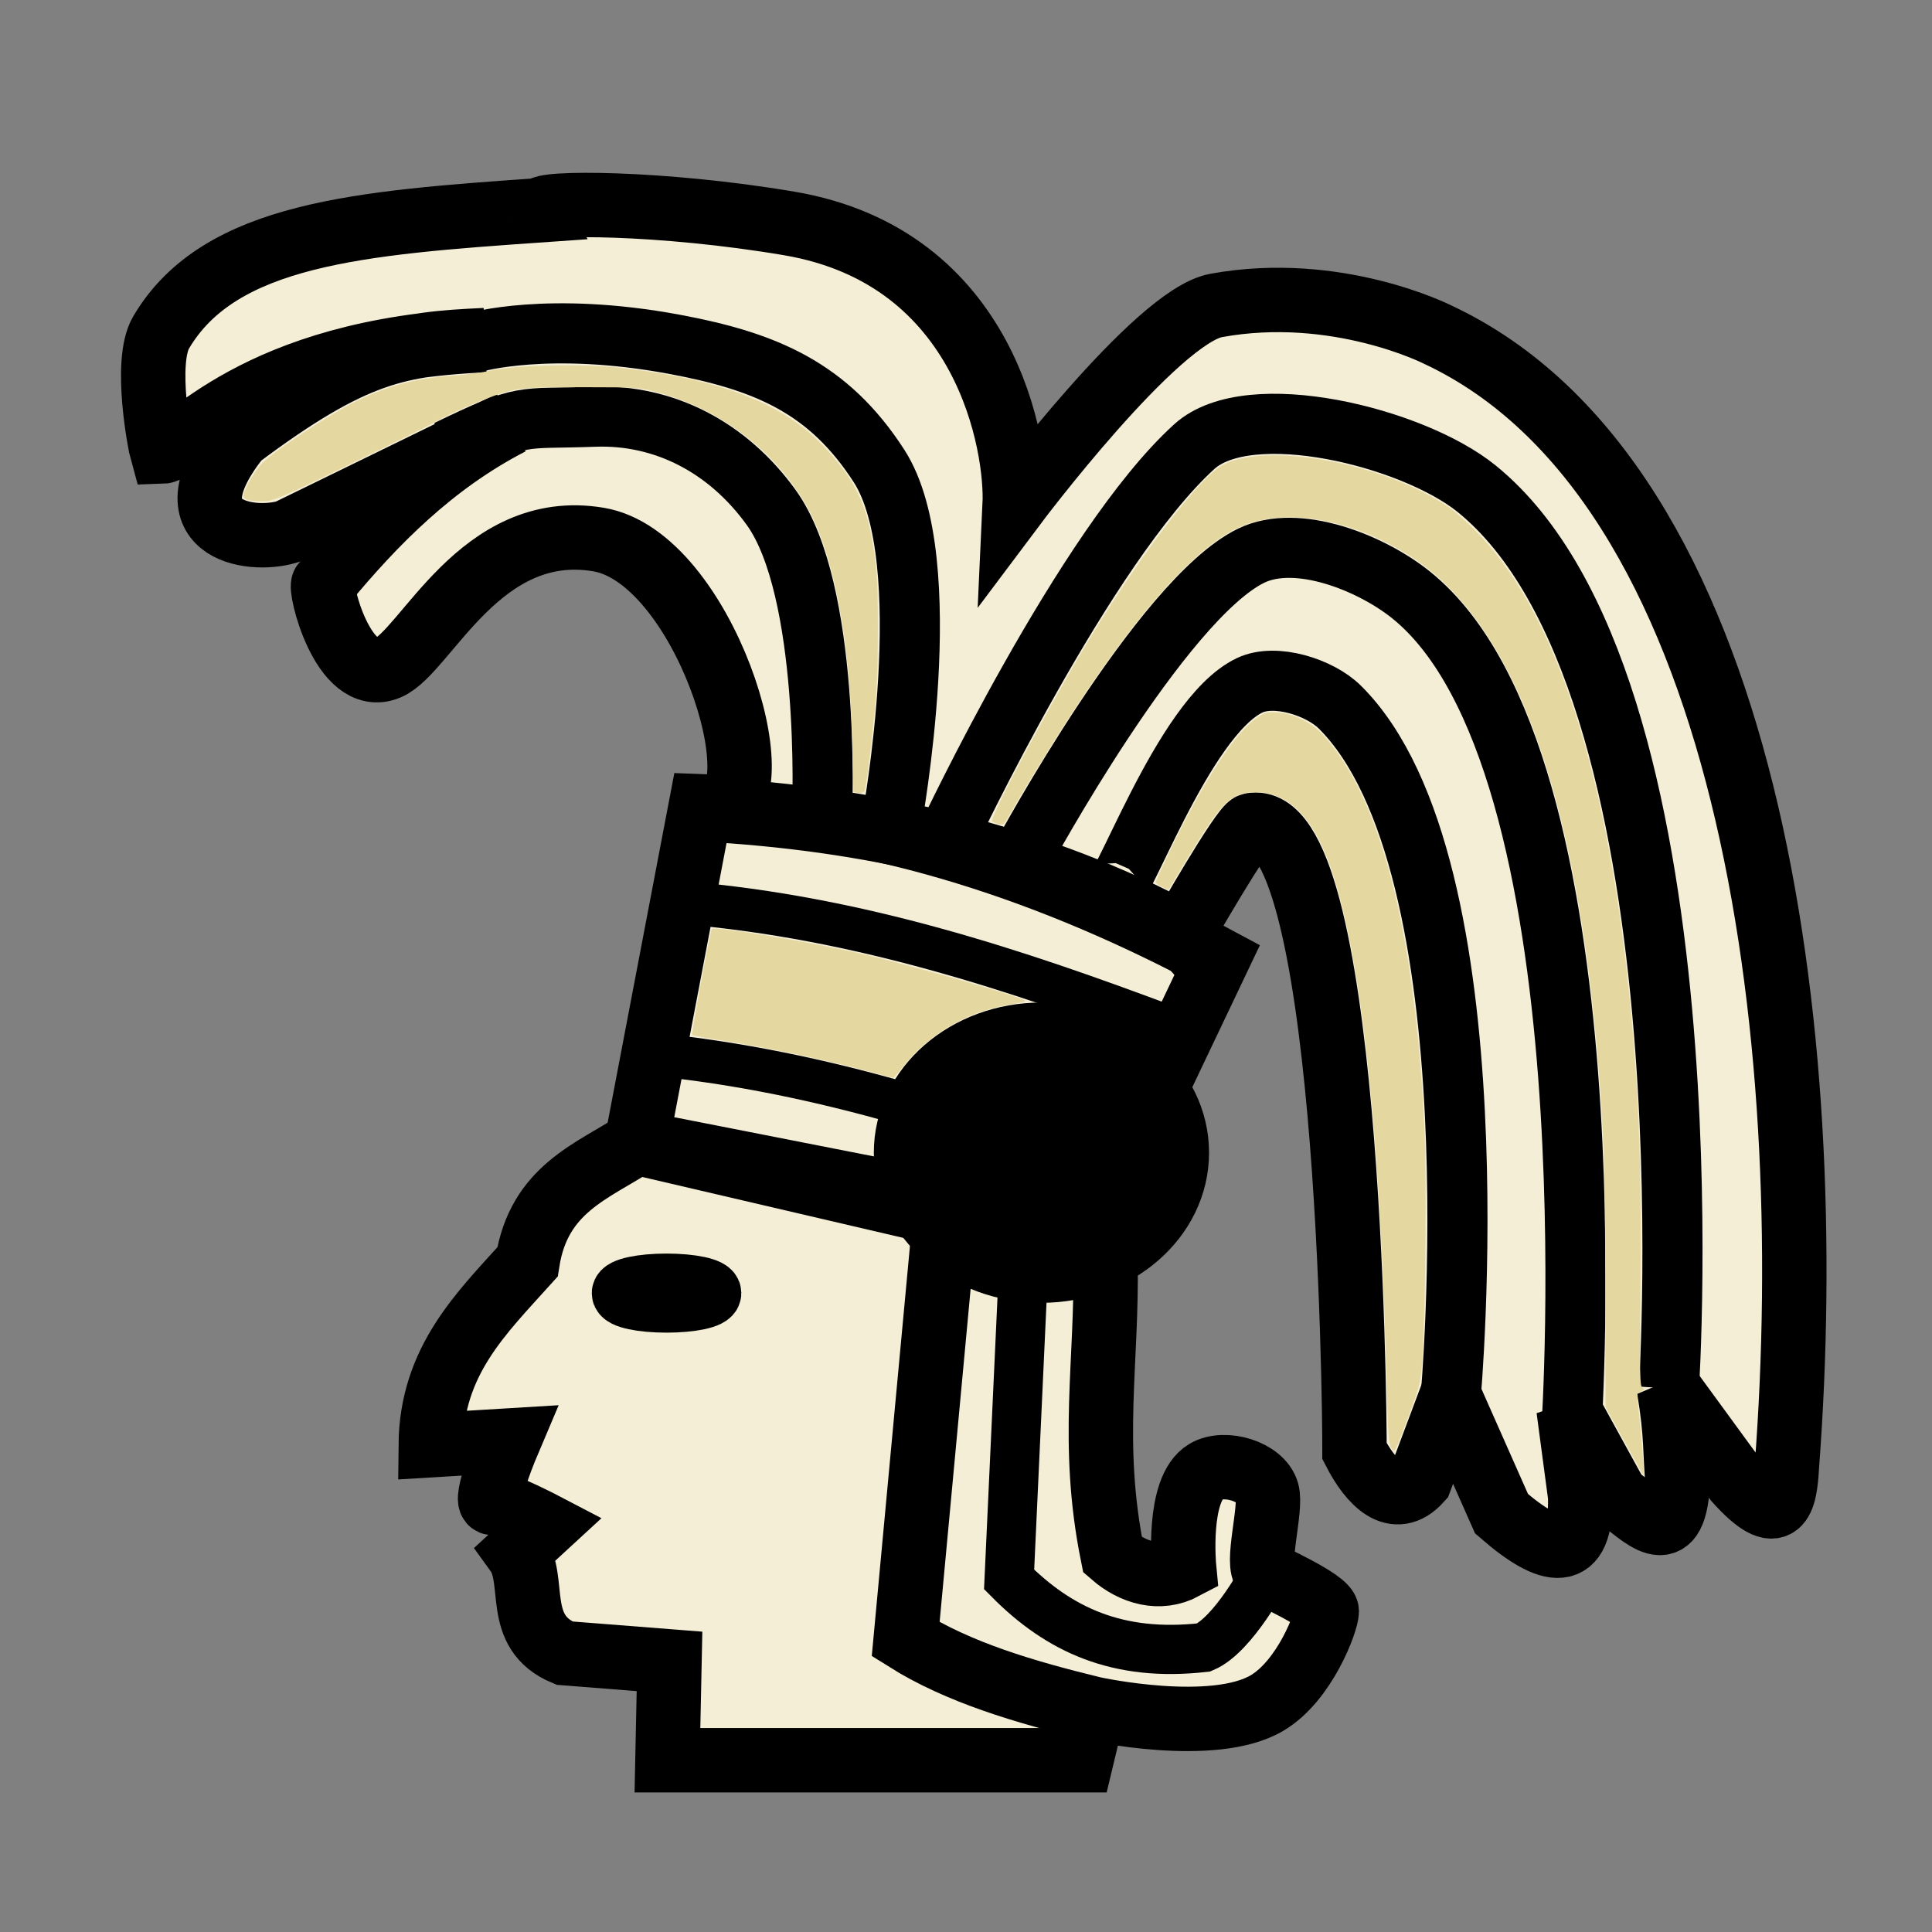 <?xml version="1.0" encoding="UTF-8" standalone="no"?>
<svg
   width="45"
   height="45"
   version="1.1"
   id="svg4343"
   sodipodi:docname="WD.svg"
   inkscape:version="1.3.2 (091e20e, 2023-11-25, custom)"
   xmlns:inkscape="http://www.inkscape.org/namespaces/inkscape"
   xmlns:sodipodi="http://sodipodi.sourceforge.net/DTD/sodipodi-0.dtd"
   xmlns="http://www.w3.org/2000/svg"
   xmlns:svg="http://www.w3.org/2000/svg"
   xmlns:rdf="http://www.w3.org/1999/02/22-rdf-syntax-ns#"
   xmlns:cc="http://creativecommons.org/ns#"
   xmlns:dc="http://purl.org/dc/elements/1.1/">
  <rect width="100%" height="100%" fill="#808080" stroke="none"/>
  <defs
     id="defs4347" />
  <sodipodi:namedview
     pagecolor="#ffffff"
     bordercolor="#666666"
     borderopacity="1"
     objecttolerance="10"
     gridtolerance="10"
     guidetolerance="10"
     inkscape:pageopacity="0"
     inkscape:pageshadow="2"
     inkscape:window-width="1835"
     inkscape:window-height="1051"
     id="namedview4345"
     showgrid="false"
     inkscape:zoom="22.4"
     inkscape:cx="30.736607"
     inkscape:cy="19.84375"
     inkscape:window-x="-9"
     inkscape:window-y="-9"
     inkscape:window-maximized="1"
     inkscape:current-layer="g6636"
     inkscape:document-rotation="0"
     inkscape:showpageshadow="0"
     inkscape:pagecheckerboard="0"
     inkscape:deskcolor="#505050" />
  <g
     inkscape:groupmode="layer"
     id="layer1"
     inkscape:label="BG" />
  <g
     inkscape:groupmode="layer"
     id="layer2"
     inkscape:label="Working">
    <g
       id="g6636">
      <path
         style="fill:#f4eed7;fill-opacity:1;stroke:#000000;stroke-width:1.5;stroke-linecap:butt;stroke-linejoin:miter;stroke-miterlimit:4;stroke-dasharray:none;stroke-opacity:1"
         d="m 14.828,26.613 c -1.037,0.675 -2.275,1.08 -2.542,2.781 -1.066,1.186 -2.236,2.295 -2.254,4.268 l 1.816,-0.11 c 0,0 -0.618,1.453 -0.378,1.453 0.24,0 1.247,0.527 1.247,0.527 l -0.68,0.626 c 0.475,0.657 -0.086,1.848 1.111,2.347 l 2.446,0.192 -0.048,2.302 9.639,-4.72e-4 0.288,-1.199 -4.016,-1.837 0.698,-9.64 z"
         id="path6564"
         sodipodi:nodetypes="ccccscccccccccc" />
      <path
         style="fill:#f4eed7;fill-opacity:1;stroke:#000000;stroke-width:1.5;stroke-linecap:butt;stroke-linejoin:miter;stroke-miterlimit:4;stroke-dasharray:none;stroke-opacity:1"
         d="m 25.343,28.679 3.018,-6.341 C 24.616,20.323 20.482,18.923 16.323,18.778 l -1.495,7.836 z"
         id="path6566"
         sodipodi:nodetypes="ccccc" />
      <path
         style="fill:#f4eed7;fill-opacity:1;stroke:#000000;stroke-width:1.5;stroke-linecap:butt;stroke-linejoin:miter;stroke-miterlimit:4;stroke-dasharray:none;stroke-opacity:1"
         d="m 25.749,29.357 c 0.044,2.379 -0.362,4.244 0.165,6.863 0.478,0.415 1.098,0.594 1.666,0.292 0,0 -0.176,-1.836 0.509,-2.238 0.431,-0.254 1.287,-0.006 1.424,0.475 0.112,0.395 -0.277,1.705 -0.034,1.899 0,0 1.424,0.644 1.424,0.882 0,0.237 -0.507,1.612 -1.39,2.136 -1.258,0.746 -4.04,0.135 -4.04,0.135 -1.609,-0.391 -3.151,-0.848 -4.378,-1.62 l 0.867,-9.312 z"
         id="path6568"
         sodipodi:nodetypes="cccsscsscccc" />
      <path
         style="fill:#f4eed7;fill-opacity:1;stroke:#000000;stroke-width:1.5;stroke-linecap:butt;stroke-linejoin:miter;stroke-miterlimit:4;stroke-dasharray:none;stroke-opacity:1"
         d="m 27.518,21.756 c 0,0 1.423,-2.499 1.623,-2.537 2.276,-0.44 2.41,13.398 2.408,14.581 0.371,0.72 0.937,1.333 1.526,0.678 l 0.712,-1.899 1.187,2.679 c 1.129,0.98 1.875,1.137 1.831,-0.407 l -0.271,-2.035 1.119,2.035 c 0.609,0.426 1.331,1.282 1.424,-0.271 -0.068,-0.746 -0.021,-1.149 -0.203,-2.238 l 1.56,2.136 c 1.023,1.141 1.142,0.475 1.187,-0.339 0.763,-10.058 -0.846,-22.94 -8.138,-26.347 0,0 -2.343,-1.189 -5.154,-0.678 C 26.927,7.367 23.634,11.758 23.634,11.758 23.696,10.424 23.006,5.99 18.385,5.205 15.415,4.701 12.534,4.701 12.611,4.895 8.391,5.189 5.115,5.434 3.754,7.741 3.343,8.437 3.738,10.407 3.77,10.52 4.288,10.506 5.867,8.159 11.298,7.922 9.325,8.012 8.268,8.153 5.556,10.187 3.86,12.332 5.807,12.652 6.692,12.388 L 11.899,9.846 c -1.825,0.94 -3.185,2.329 -4.363,3.754 -0.112,0.043 0.449,2.4 1.502,1.954 0.885,-0.375 2.142,-3.451 4.903,-2.987 2.432,0.409 4.189,5.999 2.788,6.306 3.811,0.244 7.488,1.105 10.788,2.882 z"
         id="path6572"
         sodipodi:nodetypes="cscccccccccccsscscsccccccsscc" />
      <path
         style="fill:none;stroke:#000000;stroke-width:1.146;stroke-linecap:butt;stroke-linejoin:miter;stroke-miterlimit:4;stroke-dasharray:none;stroke-opacity:1"
         d="m 29.479,36.648 c 0,0 -0.746,1.43 -1.441,1.725 -2.009,0.227 -3.373,-0.414 -4.534,-1.584 l 0.329,-7.123"
         id="path6574"
         sodipodi:nodetypes="cccc" />
      <path
         style="fill:none;stroke:#000000;stroke-width:1.4;stroke-linecap:butt;stroke-linejoin:miter;stroke-miterlimit:4;stroke-dasharray:none;stroke-opacity:1"
         d="m 33.786,32.578 c 0,0 1.125,-12.428 -2.577,-16.107 -0.469,-0.466 -1.505,-0.793 -2.102,-0.509 -1.589,0.757 -3.055,5.149 -3.255,4.815"
         id="path6576"
         sodipodi:nodetypes="cssc" />
      <path
         style="fill:none;stroke:#000000;stroke-width:1.4;stroke-linecap:butt;stroke-linejoin:miter;stroke-miterlimit:4;stroke-dasharray:none;stroke-opacity:1"
         d="m 36.6,33.324 c 0,0 1.042,-15.617 -3.73,-19.464 -0.933,-0.752 -2.653,-1.441 -3.73,-0.916 -2.094,1.021 -5.29,6.917 -5.29,6.917"
         id="path6578"
         sodipodi:nodetypes="cssc" />
      <path
         style="fill:none;stroke:#000000;stroke-width:1.4;stroke-linecap:butt;stroke-linejoin:miter;stroke-miterlimit:4;stroke-dasharray:none;stroke-opacity:1"
         d="m 38.872,32.341 c 0,0 1.072,-16.456 -4.476,-20.956 -1.488,-1.207 -5.297,-2.145 -6.578,-0.983 -2.551,2.313 -5.731,9.054 -5.731,9.054"
         id="path6580"
         sodipodi:nodetypes="cssc" />
      <path
         style="fill:none;stroke:#000000;stroke-width:1.4;stroke-linecap:butt;stroke-linejoin:miter;stroke-miterlimit:4;stroke-dasharray:none;stroke-opacity:1"
         d="m 11.058,7.976 c 0,0 1.718,-0.503 4.648,0.043 2.132,0.397 3.595,1.014 4.77,2.837 1.416,2.198 0.296,8.267 0.296,8.267"
         id="path6586"
         sodipodi:nodetypes="cssc" />
      <path
         style="fill:none;stroke:#000000;stroke-width:1.4;stroke-linecap:butt;stroke-linejoin:miter;stroke-miterlimit:4;stroke-dasharray:none;stroke-opacity:1"
         d="M 10.421,10.482 C 12.262,9.592 12.08,9.772 13.839,9.706 c 1.629,-0.061 3.115,0.713 4.125,2.116 1.387,1.926 1.187,7.019 1.187,7.019"
         id="path6588"
         sodipodi:nodetypes="cssc" />
      <ellipse
         style="fill:#80bc57;fill-opacity:1;stroke:#000000;stroke-width:1.4;stroke-linecap:square;stroke-linejoin:miter;stroke-miterlimit:4;stroke-dasharray:none;paint-order:normal"
         id="path6590"
         cx="15.525"
         cy="30.119"
         rx="1.042"
         ry="0.221" />
      <path
         style="fill:none;stroke:#000000;stroke-width:1px;stroke-linecap:butt;stroke-linejoin:miter;stroke-opacity:1"
         d="m 14.801,24.519 c 4.076,0.346 7.718,1.559 11.295,2.902"
         id="path6608"
         sodipodi:nodetypes="cc" />
      <ellipse
         style="fill:#000000;fill-opacity:1;stroke:#000000;stroke-width:1.5;stroke-linecap:square;stroke-linejoin:miter;stroke-miterlimit:4;stroke-dasharray:none;paint-order:normal"
         id="path6570"
         cx="-24.257"
         cy="26.848"
         rx="3.154"
         ry="2.747"
         transform="scale(-1,1)" />
      <path
         style="fill:#f4eed7;stroke:#000000;stroke-width:1px;stroke-linecap:butt;stroke-linejoin:miter;stroke-opacity:1"
         d="m 15.938,21.027 c 4.076,0.346 7.718,1.559 11.295,2.902"
         id="path6606"
         sodipodi:nodetypes="cc" />
      <path
         style="fill:#e5d7a0;fill-opacity:1;stroke-width:0.045;stroke-linejoin:round;stroke-dasharray:0.134, 0.067"
         d="M 19.996,18.469 19.88,18.455 19.853,17.308 C 19.793,14.772 19.396,12.784 18.727,11.677 17.984,10.448 16.754,9.53 15.326,9.14 14.898,9.023 14.86,9.02 13.571,9.019 12.429,9.019 12.204,9.03 11.875,9.105 11.517,9.186 10.556,9.585 10.158,9.818 10.059,9.876 9.168,10.317 8.178,10.799 6.48,11.625 6.365,11.674 6.125,11.673 5.806,11.673 5.67,11.637 5.67,11.554 c 0,-0.139 0.256,-0.583 0.449,-0.777 C 6.392,10.5 7.7,9.638 8.268,9.36 9.053,8.976 9.702,8.806 10.615,8.745 c 0.239,-0.016 0.615,-0.068 0.836,-0.116 0.595,-0.129 2.145,-0.16 3.013,-0.06 2.324,0.268 3.758,0.82 4.702,1.808 0.815,0.853 1.081,1.462 1.238,2.832 0.06,0.524 0.058,2.28 -0.004,3.035 -0.06,0.74 -0.219,2.068 -0.259,2.165 -0.019,0.047 -0.071,0.068 -0.146,0.06 z"
         id="path1" />
      <path
         style="fill:#e5d7a0;fill-opacity:1;stroke-width:0.045;stroke-linejoin:round;stroke-dasharray:0.134, 0.067"
         d="m 37.831,33.564 -0.434,-0.789 -0.008,-2.95 c -0.007,-2.757 -0.026,-3.352 -0.158,-5.003 -0.508,-6.351 -1.977,-10.334 -4.373,-11.863 -1.309,-0.835 -2.768,-1.122 -3.823,-0.75 -1,0.351 -2.344,1.789 -3.966,4.243 -0.48,0.726 -1.275,2.018 -1.587,2.581 -0.093,0.167 -0.121,0.189 -0.22,0.164 -0.062,-0.015 -0.131,-0.045 -0.152,-0.066 -0.072,-0.07 1.333,-2.704 2.26,-4.236 1.212,-2.003 2.59,-3.8 3.123,-4.072 1.041,-0.531 3.695,-0.038 5.22,0.969 0.162,0.107 0.488,0.396 0.723,0.641 1.93,2.011 3.159,6.071 3.622,11.966 0.131,1.671 0.17,3.085 0.15,5.501 -0.018,2.15 -0.013,2.401 0.05,2.425 0.06,0.023 0.057,0.034 -0.019,0.075 -0.049,0.027 -0.095,0.053 -0.103,0.059 -0.007,0.006 0.017,0.289 0.054,0.63 0.062,0.566 0.11,1.266 0.087,1.266 -0.005,0 -0.205,-0.355 -0.444,-0.789 z"
         id="path2" />
      <path
         style="fill:#e5d7a0;fill-opacity:1;stroke-width:0.045;stroke-linejoin:round;stroke-dasharray:0.134, 0.067"
         d="m 32.402,33.72 c -0.054,-0.083 -0.074,-0.344 -0.098,-1.309 -0.173,-6.954 -0.727,-11.328 -1.643,-12.969 -0.367,-0.657 -0.834,-0.988 -1.398,-0.988 -0.59,0 -0.793,0.194 -1.606,1.538 l -0.444,0.735 -0.147,-0.07 c -0.081,-0.039 -0.147,-0.088 -0.147,-0.109 0,-0.021 0.137,-0.324 0.305,-0.673 0.812,-1.69 1.546,-2.818 2.055,-3.158 0.191,-0.128 0.231,-0.138 0.489,-0.118 0.385,0.029 0.788,0.232 1.062,0.535 1.324,1.462 2.112,4.506 2.343,9.05 0.058,1.14 0.031,4.447 -0.044,5.471 -0.041,0.555 -0.056,0.616 -0.316,1.314 -0.34,0.911 -0.325,0.883 -0.41,0.752 z"
         id="path3" />
      <path
         style="fill:#e5d7a0;fill-opacity:1;stroke-width:0.045;stroke-linejoin:round;stroke-dasharray:0.134, 0.067"
         d="m 20.045,24.905 c -0.921,-0.243 -2.211,-0.512 -3.165,-0.66 -0.402,-0.063 -0.743,-0.125 -0.756,-0.138 -0.026,-0.026 0.421,-2.431 0.458,-2.468 0.065,-0.065 2.085,0.265 3.352,0.548 0.845,0.188 2.669,0.692 3.615,0.998 0.31,0.1 0.376,0.135 0.29,0.152 -0.061,0.012 -0.273,0.052 -0.47,0.089 -0.895,0.167 -1.764,0.693 -2.324,1.405 -0.12,0.153 -0.229,0.276 -0.241,0.273 -0.012,-0.003 -0.354,-0.093 -0.759,-0.2 z"
         id="path4" />
    </g>
  </g>
</svg>
